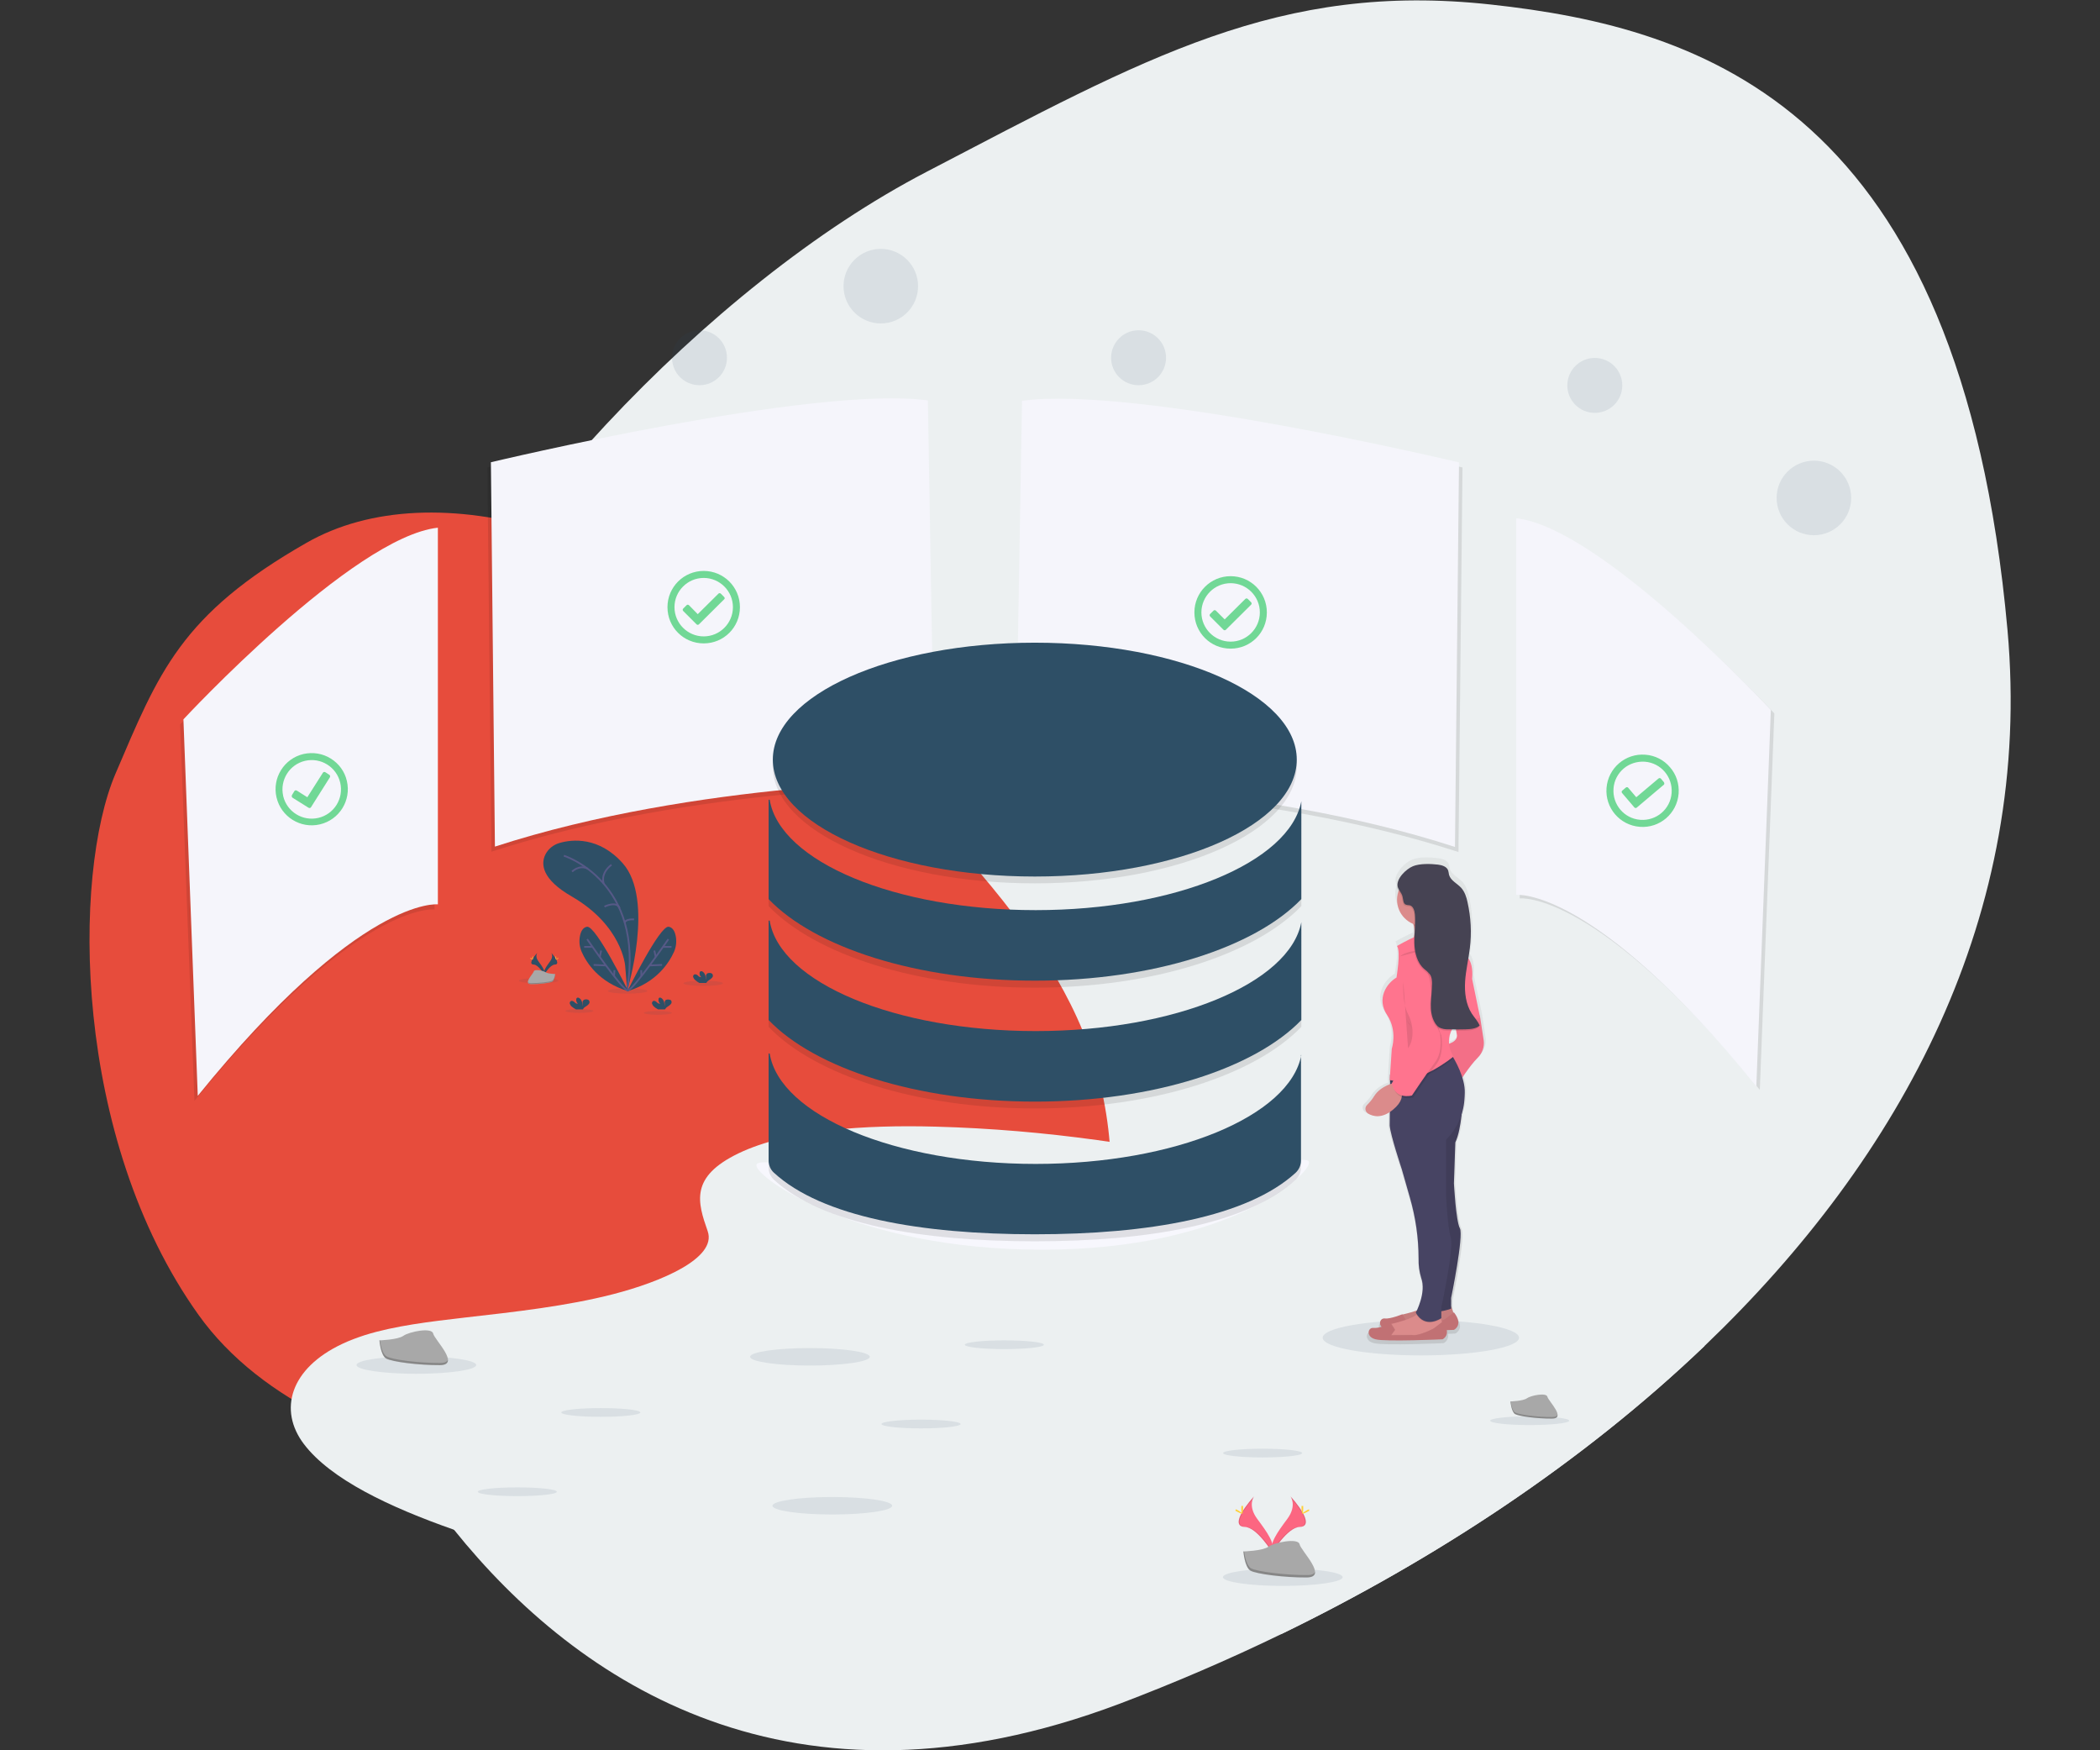 <?xml version="1.0" encoding="utf-8"?>
<!-- Generator: Adobe Illustrator 22.0.0, SVG Export Plug-In . SVG Version: 6.00 Build 0)  -->
<svg version="1.1" id="Layer_1" xmlns="http://www.w3.org/2000/svg" xmlns:xlink="http://www.w3.org/1999/xlink" x="0px" y="0px"
	 viewBox="0 0 1200 1000" style="enable-background:new 0 0 1200 1000;" xml:space="preserve">
<rect x="0" y="0" width="1200" height="1000" fill="#333333" stroke="none"/>
<style type="text/css">
	.st0{fill:#ECF0F1;}
	.st1{fill:#E74C3C;}
	.st2{fill:#2980B9;}
	.st3{fill:#2E4F66;}
	.st4{opacity:0.2;}
	.st5{fill:#3F3D56;}
	.st6{opacity:0.1;enable-background:new    ;}
	.st7{opacity:0.1;fill:#E74C3C;enable-background:new    ;}
	.st8{opacity:0.3;fill:#E74C3C;enable-background:new    ;}
	.st9{fill:#444053;}
	.st10{opacity:0.7;fill:#3F3D56;enable-background:new    ;}
	.st11{fill:#F5F5FB;}
	.st12{fill:#F7F7FD;}
	.st13{opacity:0.1;fill:#2E4F66;enable-background:new    ;}
	.st14{fill:none;stroke:#565987;stroke-miterlimit:10;}
	.st15{fill:#FFD037;}
	.st16{fill:#A8A8A8;}
	.st17{opacity:0.2;enable-background:new    ;}
	.st18{opacity:0.1;}
	.st19{fill:url(#Caminho_43_2_);}
	.st20{fill:#DB8B8B;}
	.st21{fill:#C17174;}
	.st22{fill:#474463;}
	.st23{fill:#FF748E;}
	.st24{opacity:5.000000e-02;enable-background:new    ;}
	.st25{fill:#464353;}
	.st26{fill:#FC6681;}
	.st27{opacity:0.7;fill:#3ACC6C;enable-background:new    ;}
</style>
<g>
	<g id="Grupo_41_1_" transform="translate(-681.764 229.893)">
		<path class="st0" d="M1655.8,539.1c-69.9,66.8-154.4,122.1-241.6,164.5c-30.7,14.9-61.8,28.2-92.6,39.9
			c-187.1,70.5-309.9-11.6-380.4-99.4c-27.7-34.4-47.3-69.8-59.6-97.1c-1.4-3-2.7-6.1-3.9-9.2c-39.2-95.4-30.2-212.7,21.3-335
			c53.2-126.3,187-269.3,312.2-334.5c125.2-65.2,201.6-108.8,322.5-95.6c121,13.2,268.3,58.7,295.2,357.3
			C1843.5,292.4,1768.9,430.9,1655.8,539.1z"/>
		<g id="Grupo_4_1_" transform="translate(890.478 224)">
			<path id="Caminho_85_1_" class="st1" d="M-33.5-143.8C38.6-185,162.3-152,263.2-49s158.7,162.8,162.8,257.6
				S353.9,369.4,263.3,388s-286.5,10.3-358.6-90.7s-72.1-251.5-47.4-309.2S-105.7-102.6-33.5-143.8z"/>
			<path class="st0" d="M765.3,315.1C695.5,381.9,611,437.2,523.7,479.6c-10.9,1.1-22,2-33.1,2.6c-40,2.1-80.4,0.4-120.1-2.5
				c-111-8.1-219.9-26-311.3-56.7c-2.8-1-5.7-1.9-8.5-2.9c-36.8-12.9-70.5-28.8-85.8-49c-14.6-19.3-8-43.2,22.2-57.3
				c3.8-1.8,8.1-3.4,12.7-4.9c16.9-5.3,37.1-7.7,56.9-10c29.1-3.3,58.7-6.6,85-13.4c27.2-7,59.3-20.5,54-35.9
				c-5.8-16.6-10.4-31.1,17.7-44.6c28.1-13.5,72.3-16.3,112.5-15.2c126.3,3.4,240.2,36.2,338.8,73.3c35.7,13.4,70.8,27.9,94,46.5
				C761.1,311.3,763.3,313.2,765.3,315.1z"/>
			<path id="Caminho_5_1_" class="st6" d="M377.3-222L373.6-4.6c0,0,135.7,0,251.1,37.5l2.3-219.7C626.9-186.8,441.8-231,377.3-222z
				"/>
			<path id="Caminho_6_1_" class="st11" d="M375.3-224.9L371.6-7.5c0,0,135.7,0,251.1,37.5l2.3-219.7
				C625-189.7,439.8-233.9,375.3-224.9z"/>
			<path id="Caminho_7_1_" class="st6" d="M319.5-222.2l3.7,217.4c0,0-135.7,0-251.1,37.5l-2.3-219.6
				C69.9-186.9,255.1-231.1,319.5-222.2z"/>
			<path id="Caminho_8_1_" class="st11" d="M321.5-225.1l3.7,217.4c0,0-135.7,0-251.1,37.5l-2.3-219.6
				C71.9-189.8,257-234.1,321.5-225.1z"/>
			<path id="Caminho_9_1_" class="st6" d="M659.7-155.8V59.4c0,0,44.3-5.2,137.2,109.4l8.3-215.1
				C805.1-46.3,708.4-150.5,659.7-155.8z"/>
			<path id="Caminho_10_1_" class="st11" d="M657.7-157.8V57.4c0,0,44.3-5.2,137.2,109.4l8.3-215.1
				C803.2-48.3,706.4-152.5,657.7-157.8z"/>
			<path id="Caminho_11_1_" class="st6" d="M39.6-149.4V65.7c0,0-44.3-5.2-137.2,109.4l-8.2-215.1C-105.9-39.9-9.2-144.1,39.6-149.4
				z"/>
			<path id="Caminho_12_1_" class="st11" d="M41.5-152.4V62.8c0,0-44.3-5.2-137.2,109.4l-8.2-215.1
				C-103.9-42.9-7.2-147.1,41.5-152.4z"/>
			<path id="Caminho_13_1_" class="st12" d="M539.3,210.4c0,7.3-46.5,49.7-152.5,49.7s-163.3-40.9-163.3-48.2s59.3,10.8,165.3,10.8
				S539.3,203.1,539.3,210.4z"/>
			<ellipse id="Elipse_1_1_" class="st13" cx="193.1" cy="107.9" rx="11.3" ry="1.5"/>
			<ellipse id="Elipse_2_1_" class="st13" cx="149.9" cy="112.3" rx="11.3" ry="1.5"/>
			<ellipse id="Elipse_3_1_" class="st13" cx="99.1" cy="106.4" rx="11.3" ry="1.5"/>
			<ellipse id="Elipse_4_1_" class="st13" cx="167.2" cy="124.8" rx="8" ry="1.1"/>
			<ellipse id="Elipse_5_1_" class="st13" cx="122.4" cy="123.7" rx="8" ry="1.1"/>
			<path id="Caminho_14_1_" class="st3" d="M149.7,112c0,0,15.8-51.8-2.5-72.6c-13.7-15.5-29.2-13.7-36.1-11.7
				c-3.6,1-6.7,3.5-8.3,6.9c-2.4,5.2-2,13.8,15.2,23.7c28.7,16.6,30.5,39.4,30.5,39.4L149.7,112z"/>
			<path id="Caminho_15_1_" class="st14" d="M113.5,35c0,0,46.6,14.6,36.1,77"/>
			<path id="Caminho_16_1_" class="st14" d="M140.7,40.2c0,0-6.4,4.3-4.4,10.8"/>
			<path id="Caminho_17_1_" class="st14" d="M118.2,44.1c0,0,3.9-4,8.7-1.8"/>
			<path id="Caminho_18_1_" class="st14" d="M136.7,64.1c0,0,6.9-3.5,8.7,0.9"/>
			<path id="Caminho_19_1_" class="st14" d="M153.6,71.4c0,0-5.2-0.4-5.3,2.1"/>
			<path id="Caminho_20_1_" class="st3" d="M150.3,112.4c0,0-18.5-37.7-23.6-36.8c-2.4,0.4-3.5,2.8-4,5.2c-0.6,3.1-0.3,6.3,1,9.2
				C126.3,95.9,133.4,107.4,150.3,112.4z"/>
			<path id="Caminho_21_1_" class="st14" d="M126.8,82.7c0,0,19.4,28.2,23.2,29.4"/>
			<line id="Linha_1_1_" class="st14" x1="125.1" y1="87.1" x2="129.6" y2="87.1"/>
			<line id="Linha_2_1_" class="st14" x1="130.5" y1="97.4" x2="137.6" y2="97.7"/>
			<line id="Linha_3_1_" class="st14" x1="134.8" y1="89.2" x2="134" y2="92.9"/>
			<line id="Linha_4_1_" class="st14" x1="142.4" y1="100.4" x2="142.2" y2="103.8"/>
			<path id="Caminho_22_1_" class="st3" d="M149.8,112.4c0,0,18.5-37.7,23.6-36.8c2.4,0.4,3.5,2.8,4,5.2c0.6,3.1,0.3,6.3-1,9.2
				C173.7,95.9,166.7,107.4,149.8,112.4z"/>
			<path id="Caminho_23_1_" class="st14" d="M173.2,82.7c0,0-19.4,28.2-23.2,29.4"/>
			<line id="Linha_5_1_" class="st14" x1="175" y1="87.1" x2="170.5" y2="87.1"/>
			<line id="Linha_6_1_" class="st14" x1="169.6" y1="97.4" x2="162.5" y2="97.7"/>
			<line id="Linha_7_1_" class="st14" x1="165.2" y1="89.2" x2="166" y2="92.9"/>
			<line id="Linha_8_1_" class="st14" x1="157.7" y1="100.4" x2="157.8" y2="103.8"/>
			<path id="Caminho_24_1_" class="st3" d="M118,121.2c-0.5-0.4-0.9-1-1.1-1.6c-0.2-0.6,0.1-1.3,0.7-1.6c0.7-0.3,1.4,0.2,2,0.7
				c0.5,0.6,1.2,0.9,1.9,0.9c-0.7-0.7-1.1-1.7-0.9-2.7c0-0.2,0.1-0.4,0.3-0.6c0.4-0.4,1.1-0.2,1.5,0.1c1.4,1,1.8,3,1.8,4.7
				c0.1-0.7,0.1-1.3,0-2c-0.1-0.7,0.2-1.3,0.7-1.7c0.3-0.2,0.7-0.3,1.1-0.3c0.6-0.1,1.3,0.1,1.8,0.5c0.5,0.7,0.5,1.6-0.1,2.2
				c-0.5,0.6-1.2,1.1-1.9,1.5c-0.5,0.3-1,0.7-1.3,1.3c0,0.1-0.1,0.1-0.1,0.2h-4C119.6,122.4,118.7,121.8,118,121.2L118,121.2z"/>
			<path id="Caminho_25_1_" class="st3" d="M188.5,106c-0.5-0.4-0.9-1-1.1-1.6c-0.2-0.6,0.1-1.3,0.7-1.6c0.7-0.1,1.5,0.1,2,0.7
				c0.5,0.6,1.2,0.9,1.9,0.9c-0.8-0.7-1.1-1.7-0.9-2.7c0-0.2,0.1-0.4,0.3-0.5c0.4-0.4,1.1-0.2,1.5,0.1c1.4,1,1.8,3,1.8,4.7
				c0.1-0.7,0.1-1.3,0-2c-0.1-0.7,0.2-1.3,0.7-1.7c0.3-0.2,0.7-0.3,1.1-0.3c0.6-0.1,1.3,0.1,1.8,0.5c0.5,0.7,0.5,1.6-0.1,2.2
				c-0.5,0.6-1.2,1.1-1.9,1.5c-0.5,0.3-1,0.8-1.3,1.3c0,0.1-0.1,0.1-0.1,0.2h-4C190.1,107.3,189.3,106.7,188.5,106L188.5,106z"/>
			<path id="Caminho_26_1_" class="st3" d="M165,121.2c-0.5-0.4-0.9-1-1.1-1.6c-0.2-0.6,0.1-1.3,0.7-1.6c0.7-0.3,1.4,0.2,2,0.7
				c0.5,0.6,1.2,0.9,1.9,0.9c-0.7-0.7-1.1-1.7-0.9-2.7c0-0.2,0.1-0.4,0.2-0.6c0.4-0.4,1.1-0.2,1.5,0.1c1.4,1,1.8,3,1.8,4.7
				c0.1-0.7,0.1-1.3,0-2c-0.1-0.7,0.2-1.3,0.7-1.7c0.9-0.4,2-0.3,2.9,0.2c0.5,0.7,0.5,1.6-0.1,2.2c-0.5,0.6-1.2,1.1-1.9,1.5
				c-0.5,0.3-1,0.8-1.3,1.3c0,0.1-0.1,0.1-0.1,0.2h-4C166.6,122.4,165.7,121.9,165,121.2L165,121.2z"/>
			<path id="Caminho_27_1_" class="st3" d="M98.3,90.5c0,0-1.5,2,0.7,4.9c2.2,3,4,5.5,3.3,7.4c0,0-3.3-5.5-6-5.6
				C93.5,97.1,95.3,93.9,98.3,90.5z"/>
			<path id="Caminho_28_1_" class="st6" d="M98.3,90.5c-0.1,0.2-0.2,0.4-0.3,0.6c-2.6,3.1-4.1,6-1.5,6.1c2.4,0.1,5.2,4.3,5.9,5.4
				c0,0.1,0,0.2-0.1,0.2c0,0-3.3-5.5-6-5.6C93.6,97.1,95.3,93.9,98.3,90.5z"/>
			<path id="Caminho_29_1_" class="st15" d="M95.5,93c0,0.7,0.1,1.3,0.2,1.3c0.1,0,0.2-0.6,0.2-1.3s-0.1-0.4-0.2-0.4
				C95.6,92.7,95.5,92.4,95.5,93z"/>
			<path id="Caminho_30_1_" class="st15" d="M94.6,93.9c0.6,0.3,1.1,0.5,1.2,0.4c0-0.1-0.4-0.4-1-0.7c-0.6-0.3-0.4-0.1-0.4,0
				C94.3,93.7,93.9,93.6,94.6,93.9z"/>
			<path id="Caminho_31_1_" class="st3" d="M106.3,90.5c0,0,1.5,2-0.7,4.9c-2.2,3-4,5.5-3.3,7.4c0,0,3.3-5.5,6-5.6
				C111.1,97.1,109.3,93.9,106.3,90.5z"/>
			<path id="Caminho_32_1_" class="st6" d="M106.3,90.5c0.1,0.2,0.2,0.4,0.3,0.6c2.6,3.1,4.1,6,1.5,6.1c-2.4,0.1-5.2,4.3-5.9,5.4
				c0,0.1,0,0.2,0.1,0.2c0,0,3.3-5.5,6-5.6S109.3,93.9,106.3,90.5z"/>
			<path id="Caminho_33_1_" class="st15" d="M109.1,93c0,0.7-0.1,1.3-0.2,1.3c-0.1,0-0.2-0.6-0.2-1.3s0.1-0.4,0.2-0.4
				C109.1,92.7,109.1,92.4,109.1,93z"/>
			<path id="Caminho_34_1_" class="st15" d="M110.1,93.9c-0.6,0.3-1.1,0.5-1.2,0.4c0-0.1,0.4-0.4,1-0.7c0.6-0.3,0.4-0.1,0.4,0
				C110.4,93.7,110.7,93.6,110.1,93.9z"/>
			<path id="Caminho_35_1_" class="st16" d="M108.6,102.6c0,0-4.2-0.1-5.5-1c-1.3-0.9-6.5-2-6.8-0.5c-0.3,1.4-6.3,7.2-1.6,7.3
				s11.1-0.7,12.3-1.5S108.6,102.6,108.6,102.6z"/>
			<path id="Caminho_36_1_" class="st17" d="M94.7,107.8c4.8,0,11.1-0.7,12.3-1.5c1-0.6,1.3-2.7,1.5-3.7h0.1c0,0-0.3,3.4-1.5,4.2
				s-7.6,1.6-12.3,1.5c-1.4,0-1.8-0.5-1.8-1.2C93.1,107.5,93.6,107.8,94.7,107.8z"/>
			<ellipse id="Elipse_6_1_" class="st13" cx="254.1" cy="321.3" rx="34.2" ry="5"/>
			<ellipse id="Elipse_7_1_" class="st13" cx="266.9" cy="406.4" rx="34.2" ry="5"/>
			<ellipse id="Elipse_8_1_" class="st13" cx="29.2" cy="326" rx="34.2" ry="5"/>
			<ellipse id="Elipse_10_1_" class="st13" cx="365.2" cy="314.4" rx="22.6" ry="2.5"/>
			<ellipse id="Elipse_12_1_" class="st13" cx="512.8" cy="376.3" rx="22.6" ry="2.5"/>
			<ellipse id="Elipse_13_1_" class="st13" cx="317.6" cy="359.7" rx="22.6" ry="2.5"/>
			<ellipse id="Elipse_14_1_" class="st13" cx="134.6" cy="353.1" rx="22.6" ry="2.5"/>
			<ellipse id="Elipse_15_1_" class="st13" cx="86.9" cy="398.4" rx="22.6" ry="2.5"/>
			<g id="Grupo_3_1_" class="st18">
				<ellipse id="Elipse_16_1_" cx="382.6" cy="-16" rx="149.7" ry="66.8"/>
				<path id="Caminho_37_1_" d="M534.9,7.9c-6.6,34.8-72,62.2-151.8,62.2c-80.4,0-146.3-27.8-152-63.1h-0.6v56.8
					c26.3,27.5,84.5,46.6,152.2,46.6s125.8-19.1,152.2-46.6V7.9z"/>
				<path id="Caminho_38_1_" d="M534.9,76.9c-6.6,34.8-72,62.2-151.8,62.2c-80.4,0-146.3-27.8-152-63.1h-0.6v56.8
					c26.3,27.5,84.5,46.6,152.2,46.6s125.8-19.1,152.2-46.6V76.9z"/>
				<path id="Caminho_39_1_" d="M534.9,152.9c-6.6,34.8-72,62.2-151.8,62.2c-80.4,0-146.3-27.8-152-63.1h-0.6v61.2
					c0,2.6,1.1,5.2,3,6.9c27.5,25.3,84,35.2,149.1,35.2s121.5-9.9,149.1-35.2c1.9-1.8,3-4.3,3-6.9V152.9z"/>
			</g>
			<ellipse id="Elipse_17_1_" class="st3" cx="382.6" cy="-19.9" rx="149.7" ry="66.8"/>
			<path id="Caminho_40_1_" class="st3" d="M534.9,3.9c-6.6,34.8-72,62.2-151.8,62.2c-80.4,0-146.3-27.8-152-63.1h-0.6v56.8
				c26.3,27.5,84.5,46.6,152.2,46.6s125.8-19.1,152.2-46.6V3.9z"/>
			<path id="Caminho_41_1_" class="st3" d="M534.9,73c-6.6,34.8-72,62.2-151.8,62.2c-80.4,0-146.3-27.8-152-63.1h-0.6v56.8
				c26.3,27.5,84.5,46.6,152.2,46.6s125.8-19.1,152.2-46.6V73z"/>
			<path id="Caminho_42_1_" class="st3" d="M534.9,148.9c-6.6,34.8-72,62.2-151.8,62.2c-80.4,0-146.3-27.8-152-63.1h-0.6v61.2
				c0,2.6,1.1,5.2,3,6.9c27.5,25.3,84,35.2,149.1,35.2s121.5-9.9,149.1-35.2c1.9-1.8,3-4.3,3-6.9V148.9z"/>
			<ellipse id="Elipse_18_1_" class="st13" cx="603.2" cy="310.4" rx="56.1" ry="10.1"/>
			
				<linearGradient id="Caminho_43_2_" gradientUnits="userSpaceOnUse" x1="-244.172" y1="550.285" x2="-244.172" y2="551.269" gradientTransform="matrix(71.441 0 0 -282.592 18049.141 155820.344)">
				<stop  offset="0" style="stop-color:#808080;stop-opacity:0.251"/>
				<stop  offset="0.54" style="stop-color:#808080;stop-opacity:0.122"/>
				<stop  offset="1" style="stop-color:#808080;stop-opacity:0.102"/>
			</linearGradient>
			<path id="Caminho_43_1_" class="st19" d="M571.8,181.7c2.8,1.7,7.3,2.8,12.9-0.8l0,8c0.4,5.5,7.2,25.4,7.2,25.4l4.8,16.4
				c3.4,11.6,5.2,23.6,5.2,35.7c-0.1,3.8,0.4,7.6,1.5,11.2c2.5,6.9-1,15.7-2.5,19c-2.6,0.9-5.2,1.6-7.9,2.2
				c-0.2,0.1-0.5,0.1-0.7,0.2v0c0,0-7.2,2.8-10.3,2.4c-2.4-0.3-3.9,2.7-2,4.9c-1.5,0.5-3.2,0.7-4.8,0.6c-3.2-0.4-4.8,5.1,1.2,6.6
				s39.8,0,39.8,0c2-1,3-3.2,2.5-5.3l4.2-0.2c0,0,6-2.7,0-10.2l-0.3,0.2l-1.3-3.8v-5.1c0,0,7.6-36.4,5.2-40.7
				c-2.4-4.3-3.7-26.2-3.7-26.2l0.8-23.8c2.2-4.4,3.3-11.4,3.8-16.9c0.8-2.6,1.3-5.3,1.5-8c0.1-1.3,0.2-2.6,0.2-4
				c0-3.1-0.5-6.1-1.5-9c2.7-4,5.7-7.8,9-11.3c2.8-2.6,4.1-6.4,3.6-10.2l-2-13.3l-4.8-22.6c0.6-6.3-0.7-9.9-2.2-12
				c0.3-2,0.7-4.1,0.9-6.1c1.1-8.9,0.6-17.9-1.4-26.6c-0.7-3-1.6-6.1-3.8-8.5c-2.4-2.6-6.3-4.2-7.2-7.6c-0.1-0.9-0.3-1.7-0.6-2.6
				c-0.9-2.2-3.6-3-6.1-3.3c-4.3-0.5-10.5-0.9-14.7,0.8c-3.6,1.6-6.6,4.4-8.5,7.9c-0.9,1.4-1.3,3.2-1,4.9c0.1,0.6,0.4,1.1,0.7,1.7
				c-2.9,7.8,1.1,16.4,8.8,19.4c0.1,0.3,0.2,0.6,0.3,0.9c0.2,0.7,0.3,1.4,0.4,2.1c-0.1,1.4-0.2,2.8-0.2,4.2l-0.1,0.6
				c-3.4,1.5-6.8,3.2-10,5.1c2.4,3.5-0.4,18.4-0.4,18.4c-6,3.5-11.9,12.5-5.6,21.9s2.8,19.5,2.8,19.5l-1,15.3l0,0l-0.2,3.1h0.1
				l-0.1,1.2h0.2v1.2c-2.8,1-6.9,3.1-9.3,6.9c-1.2,1.9-2.6,3.6-4.2,5.1c-1.3,1.1-1.4,3-0.3,4.3C571.2,181.3,571.4,181.6,571.8,181.7
				L571.8,181.7z M619.8,141.1c-0.2-2.6,0.3-5.3,1.4-7.7h2.8c0.1,0.6,0.2,1.2,0.3,1.8C625.2,138.8,622,140.4,619.8,141.1z"/>
			<path id="Caminho_44_1_" class="st20" d="M620.6,292.6l1.5,4.6l-5,5l-16.5,3.9l-11.9-1.2l0.8-4.2l0,0c0.5-1.8,1.9-3.3,3.8-3.7
				c4.9-1.1,14.2-3.8,16.1-7.4L620.6,292.6z"/>
			<path id="Caminho_45_1_" class="st6" d="M620.6,292.6l1.5,4.6l-5,5l-16.5,3.9l-11.9-1.2l0.8-4.2l0,0c0.5-1.8,1.9-3.3,3.8-3.7
				c4.9-1.1,14.2-3.8,16.1-7.4L620.6,292.6z"/>
			<path id="Caminho_46_1_" class="st21" d="M592.6,303.7l2.3-3.1l-2.3-3.6c0,0-6.9,2.8-10,2.4c-3.1-0.4-4.6,5,1.2,6.5
				c5.7,1.5,38.3,0,38.3,0s5.7-2.7,0-10l-5,3.8c0,0-8.4,4.6-12.6,3.8L592.6,303.7z"/>
			<path id="Caminho_47_1_" class="st20" d="M582.3,310.3l11.9,1.2l16.5-3.8l5-5l-0.4-1.2l-0.6-1.7l-0.6-1.7l-11.1-3.1
				c-0.6,0.9-1.3,1.7-2.3,2.3c-3.6,2.5-10.1,4.2-13.9,5.1c-0.2,0-0.3,0.1-0.5,0.1c-0.7,0.2-1.4,0.6-2,1.2c-0.7,0.7-1.1,1.5-1.4,2.4
				L582.3,310.3z"/>
			<path id="Caminho_48_1_" class="st6" d="M582.3,310.3l11.9,1.2l16.5-3.8l5-5l-0.4-1.2l-4.6,3.5c0,0-8.4,4.6-12.6,3.8h-11.9
				l2.3-3.1l-2.1-3.2c-0.7,0.2-1.4,0.6-2,1.2c-0.7,0.7-1.1,1.5-1.4,2.4L582.3,310.3z"/>
			<path id="Caminho_49_1_" class="st21" d="M586.1,309.1l2.3-3.1l-2.3-3.6c0,0-6.9,2.8-10,2.4s-4.6,5,1.2,6.5
				c5.7,1.5,38.3,0,38.3,0s5.7-2.7,0-10l-5,3.8c0,0-8.4,4.6-12.6,3.8L586.1,309.1z"/>
			<path id="Caminho_50_1_" class="st20" d="M595.7,87c0,0,18.4,2,15.7-5.7c-0.8-2.2-1-4.5-0.6-6.8c0.5-2.8,1.6-5.5,3.2-7.8
				l-17.2,2.7c1,1.7,1.8,3.6,2.3,5.5C601.2,83,595.7,87,595.7,87z"/>
			<path id="Caminho_51_1_" class="st22" d="M627.1,174.3c0,0-0.4,16.5-4.2,24.5l-0.8,23.4c0,0,1.1,21.4,3.4,25.7s-5,39.8-5,39.8
				v6.1c0,0-12.3,4.6-15.7-0.8l3.4-45.6l-1.5-63.2L627.1,174.3z"/>
			<path id="Caminho_52_1_" class="st6" d="M627.1,174.3c0,0-0.4,16.5-4.2,24.5l-0.8,23.4c0,0,1.1,21.4,3.4,25.7s-5,39.8-5,39.8v6.1
				c0,0-12.3,4.6-15.7-0.8l3.4-45.6l-1.5-63.2L627.1,174.3z"/>
			<path id="Caminho_53_1_" class="st23" d="M634.8,121.4l2.3,6.1l2,13c0.5,3.7-0.8,7.4-3.5,10c-4.6,4.6-10.7,14.2-10.7,14.2
				l-7.3-21.8c0,0,7.3-1.2,6.1-6.1c-1.2-5-0.8-14.2-0.8-14.2L634.8,121.4z"/>
			<path id="Caminho_54_1_" class="st24" d="M634.9,121.4l2.3,6.1l2,13c0.5,3.7-0.8,7.4-3.4,10c-4.6,4.6-10.7,14.2-10.7,14.2
				l-7.3-21.9c0,0,7.3-1.2,6.1-6.1c-1.2-5-0.8-14.2-0.8-14.2L634.9,121.4z"/>
			<path id="Caminho_55_1_" class="st6" d="M600.7,297.2c4.9,7.7,12.6,3.3,13.9,2.5l-0.6-1.7l-11.1-3.1
				C602.4,295.9,601.6,296.7,600.7,297.2z"/>
			<path id="Caminho_56_1_" class="st22" d="M585.4,189.2c0.4,5.4,6.9,24.9,6.9,24.9l4.6,16.1c3.3,11.4,5,23.1,5,35
				c-0.1,3.7,0.4,7.4,1.5,11c3.1,8.4-3.1,19.9-3.1,19.9c5.4,9.6,14.6,3.1,14.6,3.1V293c0,0,7.3-33.3,5.4-39.8
				c-1.9-6.5-2.7-24.1-2.7-24.1v-31.8c6.1-6.1,9.9-14.2,10.5-22.9c0.1-1.3,0.2-2.6,0.2-3.9c0.3-8.6-5.6-18.8-7.9-22.4
				c-0.6-0.9-0.9-1.4-0.9-1.4l-33.8,13.4h-0.1v4.2L585.4,189.2z"/>
			<path id="Caminho_57_1_" class="st6" d="M596.9,69.3c1,1.7,1.8,3.6,2.3,5.5c3.8,1.4,8,1.3,11.6-0.4c0.5-2.8,1.6-5.5,3.2-7.8
				L596.9,69.3z"/>
			<circle id="Elipse_19_1_" class="st20" cx="604.5" cy="60.2" r="14.9"/>
			<path id="Caminho_58_1_" class="st6" d="M585.4,164.3h0.2c16.1,3.3,36.2-13.4,36.2-13.4c-0.5-0.9-1-1.9-1.4-2.9
				c-0.6-0.9-0.9-1.4-0.9-1.4l-33.8,13.4l-0.1,1.3L585.4,164.3z"/>
			<path id="Caminho_59_1_" class="st23" d="M589.6,86.6c0,0,21.4-13,28.3-7.7l9.6,12.3c0,0,6.1,1.9,5,14.2l4.6,22.2l-13.8,3.4
				c0,0-8,7.7-1.5,18.8c0,0-20.3,16.9-36.4,13.4l1.2-18c0,0,3.4-10-2.7-19.2c-6.1-9.2-0.4-18,5.4-21.4
				C589.2,104.6,591.9,90,589.6,86.6z"/>
			<path id="Caminho_60_1_" class="st20" d="M588.4,164.7c0,0-8,1.5-11.9,7.7c-1.1,1.8-2.5,3.5-4,5c-1.2,1.1-1.3,3-0.2,4.3
				c0.2,0.2,0.4,0.4,0.7,0.6c3,1.8,8,3,14.3-2.2C598.1,171.2,588.4,164.7,588.4,164.7z"/>
			<path id="Caminho_61_1_" class="st6" d="M600.3,93.9c0,0,7.7-0.8,9.6,19.1c1.9,19.9,5,24.5,5,24.5s1.9,10.3-2.7,16.5
				c-4.6,6.1-13.4,19.2-13.4,19.2s-9.6,2.7-11.5-6.9l11.9-22.2c0,0,1.9-7.7-2.7-13C591.9,125.7,588.4,90,600.3,93.9z"/>
			<path id="Caminho_62_1_" class="st23" d="M599.5,92.7c0,0,7.7-0.8,9.6,19.2s5,24.5,5,24.5s2,10.3-2.7,16.5S598.1,172,598.1,172
				s-9.6,2.7-11.5-6.9l11.9-22.2c0,0,1.9-7.7-2.7-13C591.1,124.5,587.7,88.9,599.5,92.7z"/>
			<path id="Caminho_63_1_" class="st6" d="M593.2,107.1c0,0-0.8,11.9,2.7,18.4c3.4,6.5,3.4,14.9,0,19.5"/>
			<path id="Caminho_64_1_" class="st6" d="M591.3,92.5c0,0,3.1-3.1,11.9-3.4c8.8-0.4,12.6-3.1,12.6-3.1"/>
			<path id="Caminho_65_1_" class="st6" d="M612.6,40.9c2.3,0.3,5,1.1,5.8,3.3c0.2,0.8,0.4,1.7,0.5,2.5c0.9,3.3,4.6,4.9,7,7.5
				c2,2.3,3,5.3,3.6,8.3c1.9,8.5,2.4,17.3,1.3,26c-0.7,6.3-2.3,12.6-2.7,19c-0.4,6.4,0.4,13.1,3.8,18.5c1.5,2.3,3.5,4.3,4.5,6.9
				c-2.2,1.8-5.2,2-8.1,2.1c-3.3,0.1-6.6,0.1-9.9,0c-1.7,0.1-3.5-0.3-5-1.1c-1.1-0.7-2-1.7-2.6-2.8c-1.9-3.2-2.4-7-2.3-10.8
				c0.1-3.7,0.7-7.4,0.7-11.1c0.2-2-0.3-4.1-1.3-5.8c-1-1.1-2-2.1-3.2-3c-4.1-3.6-5.5-9.5-5.6-14.9c-0.1-5.5,0.8-11,0.3-16.4
				c-0.2-2.1-1-4.7-3.1-5.1c-0.7,0-1.3-0.1-2-0.3c-1.7-0.6-1.5-3-2-4.8c-0.5-2-2.2-3.5-2.7-5.4c-1.1-4.6,4.8-10.2,8.7-11.8
				C602.4,40,608.5,40.3,612.6,40.9z"/>
			<path id="Caminho_66_1_" class="st25" d="M613,40.1c2.3,0.3,5,1.1,5.8,3.3c0.2,0.8,0.4,1.7,0.5,2.5c0.9,3.3,4.6,4.9,7,7.5
				c2,2.3,3,5.3,3.6,8.3c1.9,8.5,2.4,17.4,1.3,26.1c-0.7,6.3-2.3,12.6-2.7,19s0.4,13.1,3.8,18.4c1.5,2.3,3.5,4.3,4.5,6.9
				c-2.2,1.8-5.2,2-8.1,2.1c-3.3,0.1-6.6,0.1-9.9,0c-1.7,0.1-3.5-0.3-5-1c-1.1-0.7-2-1.7-2.6-2.8c-1.9-3.2-2.4-7-2.3-10.8
				c0.1-3.7,0.7-7.4,0.7-11.1c0-2-0.1-4.2-1.3-5.8c-0.9-1.1-2-2.1-3.2-3c-4.1-3.6-5.5-9.5-5.6-14.9c-0.1-5.5,0.8-11,0.3-16.4
				c-0.2-2.1-1-4.7-3.1-5.1c-0.7,0-1.3-0.1-2-0.3c-1.7-0.6-1.5-3-2-4.8c-0.5-2-2.2-3.5-2.7-5.4c-1.1-4.6,4.8-10.2,8.7-11.8
				S608.9,39.6,613,40.1z"/>
			<path id="Caminho_67_1_" class="st16" d="M8.1,311.9c0,0,10.5-0.3,13.7-2.6s16.2-5,17-1.3c0.8,3.6,15.8,18,3.9,18.1
				c-11.9,0.1-27.6-1.9-30.8-3.8C8.7,320.4,8.1,311.9,8.1,311.9z"/>
			<path id="Caminho_68_1_" class="st17" d="M42.9,324.8c-11.9,0.1-27.6-1.8-30.8-3.8c-2.4-1.5-3.4-6.7-3.7-9.2H8.1
				c0,0,0.7,8.5,3.8,10.4c3.2,1.9,18.9,3.9,30.8,3.8c3.4,0,4.6-1.2,4.6-3.1C46.8,324.1,45.5,324.8,42.9,324.8z"/>
			<g id="Grupo_6_1_" transform="translate(31 161)">
				<ellipse id="Elipse_11_1_" class="st13" cx="634.4" cy="196.8" rx="22.6" ry="2.5"/>
				<path id="Caminho_69_1_" class="st16" d="M623.4,185.8c0,0,7.2-0.2,9.4-1.8s11.1-3.4,11.7-0.9s10.9,12.4,2.7,12.5
					c-8.2,0.1-19-1.3-21.2-2.6C623.9,191.6,623.4,185.8,623.4,185.8z"/>
				<path id="Caminho_70_1_" class="st17" d="M647.3,194.7c-8.2,0.1-19-1.3-21.2-2.6c-1.7-1-2.3-4.6-2.5-6.3h-0.2
					c0,0,0.5,5.8,2.6,7.2c2.2,1.3,13,2.7,21.2,2.6c2.4,0,3.2-0.9,3.1-2.1C650,194.2,649.1,194.7,647.3,194.7z"/>
			</g>
			<circle id="Elipse_20_1_" class="st13" cx="294.6" cy="-290.4" r="21.3"/>
			<circle id="Elipse_21_1_" class="st13" cx="827.8" cy="-169.4" r="21.3"/>
			<circle id="Elipse_22_1_" class="st13" cx="441.9" cy="-249.5" r="15.7"/>
			<circle id="Elipse_23_1_" class="st13" cx="191" cy="-249.5" r="15.7"/>
			<circle id="Elipse_24_1_" class="st13" cx="702.6" cy="-233.7" r="15.7"/>
			<g id="Grupo_5_1_">
				<ellipse id="Elipse_9_1_" class="st13" cx="524.3" cy="447.2" rx="34.2" ry="5"/>
				<path id="Caminho_71_1_" class="st26" d="M528.7,401c0,0,3.9,5.2-1.8,12.9c-5.8,7.8-10.5,14.3-8.6,19.2c0,0,8.7-14.4,15.7-14.6
					S536.5,409.7,528.7,401z"/>
				<path id="Caminho_72_1_" class="st6" d="M528.7,401c0.3,0.5,0.6,1,0.8,1.6c6.9,8.1,10.6,15.7,3.9,15.9
					c-6.2,0.2-13.6,11.2-15.4,14c0.1,0.2,0.1,0.4,0.2,0.6c0,0,8.7-14.4,15.7-14.6C541.1,418.3,536.5,409.7,528.7,401z"/>
				<path id="Caminho_73_1_" class="st15" d="M536,407.6c0,1.8-0.2,3.3-0.5,3.3c-0.2,0-0.5-1.5-0.5-3.3c0-1.8,0.3-1,0.5-1
					S536,405.7,536,407.6z"/>
				<path id="Caminho_74_1_" class="st15" d="M538.6,409.7c-1.6,0.9-3,1.4-3.1,1.2c-0.2-0.2,1.1-1.1,2.7-2c1.6-0.9,1-0.2,1.1,0
					C539.3,409.2,540.2,408.9,538.6,409.7z"/>
				<path id="Caminho_75_1_" class="st26" d="M507.9,401c0,0-3.9,5.2,1.8,12.9c5.8,7.8,10.5,14.3,8.6,19.2c0,0-8.7-14.4-15.7-14.6
					C495.5,418.3,500.1,409.7,507.9,401z"/>
				<path id="Caminho_76_1_" class="st6" d="M507.9,401c-0.3,0.5-0.6,1-0.8,1.6c-6.9,8.1-10.6,15.7-3.9,15.9
					c6.2,0.2,13.6,11.2,15.4,14c-0.1,0.2-0.1,0.4-0.2,0.6c0,0-8.7-14.4-15.7-14.6S500.1,409.7,507.9,401z"/>
				<path id="Caminho_77_1_" class="st15" d="M500.6,407.6c0,1.8,0.2,3.3,0.5,3.3s0.5-1.5,0.5-3.3c0-1.8-0.3-1-0.5-1
					S500.6,405.7,500.6,407.6z"/>
				<path id="Caminho_78_1_" class="st15" d="M498.1,409.7c1.6,0.9,3,1.4,3.1,1.2c0.1-0.2-1.1-1.1-2.7-2c-1.6-0.9-1-0.2-1.1,0
					C497.3,409.2,496.5,408.9,498.1,409.7z"/>
				<path id="Caminho_79_1_" class="st16" d="M501.8,432.5c0,0,11-0.3,14.3-2.7c3.3-2.4,17-5.2,17.8-1.4s16.5,18.9,4.1,19
					c-12.4,0.1-28.9-2-32.2-3.9C502.5,441.4,501.8,432.5,501.8,432.5z"/>
				<path id="Caminho_80_1_" class="st17" d="M538.3,446c-12.4,0.1-28.9-2-32.2-3.9c-2.5-1.5-3.5-7.1-3.9-9.6h-0.4
					c0,0,0.7,8.9,4,10.9s19.8,4.1,32.2,3.9c3.6,0,4.8-1.3,4.8-3.2C542.3,445.3,541,446,538.3,446z"/>
			</g>
			<path id="Caminho_81_1_" class="st27" d="M193.4-127.7c-11.4,0-20.7,9.2-20.7,20.7s9.2,20.7,20.7,20.7s20.7-9.2,20.7-20.7
				S204.8-127.7,193.4-127.7z M193.4-123.7c9.2,0,16.7,7.5,16.7,16.7s-7.5,16.7-16.7,16.7c-9.2,0-16.7-7.5-16.7-16.7
				S184.2-123.7,193.4-123.7 M205.1-112.8l-1.9-1.9c-0.4-0.4-1-0.4-1.4,0c0,0,0,0,0,0L190-103l-5-5.1c-0.4-0.4-1-0.4-1.4,0
				c0,0,0,0,0,0l-1.9,1.9c-0.4,0.4-0.4,1,0,1.4c0,0,0,0,0,0l7.6,7.6c0.4,0.4,1,0.4,1.4,0c0,0,0,0,0,0l14.4-14.3
				C205.5-111.8,205.5-112.4,205.1-112.8C205.1-112.8,205.1-112.8,205.1-112.8L205.1-112.8z"/>
			<path id="Caminho_82_1_" class="st27" d="M-35.3-23.1c-11.1,2.6-18,13.7-15.4,24.8c2.6,11.1,13.7,18,24.8,15.4
				c11.1-2.6,18-13.7,15.4-24.8c-1.2-5.3-4.5-9.9-9.2-12.8C-24.3-23.4-29.9-24.3-35.3-23.1z M-34.4-19.2c9-2.1,18,3.5,20.1,12.5
				c2.1,9-3.5,18-12.5,20.1c-9,2.1-18-3.5-20.1-12.5c0,0,0-0.1,0-0.1C-48.9-8.1-43.4-17.1-34.4-19.2 M-20.5-11.2l-2.3-1.5
				c-0.5-0.3-1.1-0.2-1.4,0.3c0,0,0,0,0,0l-8.9,14l-6-3.8c-0.5-0.3-1.1-0.2-1.4,0.3c0,0,0,0,0,0l-1.4,2.3C-42.1,1-42,1.6-41.5,1.9
				c0,0,0,0,0,0l9.1,5.7c0.5,0.3,1.1,0.2,1.4-0.3c0,0,0,0,0,0l10.8-17.1C-19.9-10.3-20.1-10.9-20.5-11.2
				C-20.5-11.2-20.5-11.2-20.5-11.2L-20.5-11.2z"/>
			<path id="Caminho_83_1_" class="st27" d="M494.5-124.7c-11.4,0-20.7,9.2-20.7,20.7s9.2,20.7,20.7,20.7s20.7-9.2,20.7-20.7l0,0
				C515.2-115.5,505.9-124.7,494.5-124.7z M494.5-120.7c9.2,0,16.7,7.5,16.7,16.7s-7.5,16.7-16.7,16.7s-16.7-7.5-16.7-16.7
				S485.3-120.7,494.5-120.7 M506.2-109.8l-1.9-1.9c-0.4-0.4-1-0.4-1.4,0c0,0,0,0,0,0L491.1-100l-5-5c-0.4-0.4-1-0.4-1.4,0
				c0,0,0,0,0,0l-1.9,1.9c-0.4,0.4-0.4,1,0,1.4c0,0,0,0,0,0l7.6,7.6c0.4,0.4,1,0.4,1.4,0c0,0,0,0,0,0l14.4-14.3
				C506.6-108.8,506.6-109.4,506.2-109.8C506.2-109.8,506.2-109.8,506.2-109.8L506.2-109.8z"/>
			<path id="Caminho_84_1_" class="st27" d="M731.5-22.7c-11.4-0.9-21.3,7.6-22.2,19c-0.9,11.4,7.6,21.3,19,22.2
				c11.4,0.9,21.3-7.6,22.2-19c0.4-5.5-1.3-10.9-4.9-15C742.1-19.7,737-22.3,731.5-22.7z M731.2-18.7c9.2,0.7,16,8.7,15.3,17.9
				c-0.7,9.2-8.7,16-17.9,15.3c-9.2-0.7-16-8.7-15.3-17.9c0.3-4.4,2.4-8.5,5.8-11.4C722.4-17.6,726.8-19,731.2-18.7 M742.1-7l-1.7-2
				c-0.3-0.4-1-0.5-1.4-0.1c0,0,0,0,0,0L726.3,1.6l-4.6-5.4c-0.3-0.4-1-0.5-1.4-0.1c0,0,0,0,0,0l-2,1.7c-0.4,0.3-0.5,1-0.1,1.4
				c0,0,0,0,0,0l7,8.2c0.3,0.4,1,0.5,1.4,0.1c0,0,0,0,0,0l15.5-13.1C742.4-5.9,742.4-6.5,742.1-7C742.1-6.9,742.1-6.9,742.1-7z"/>
		</g>
	</g>
</g>
</svg>
